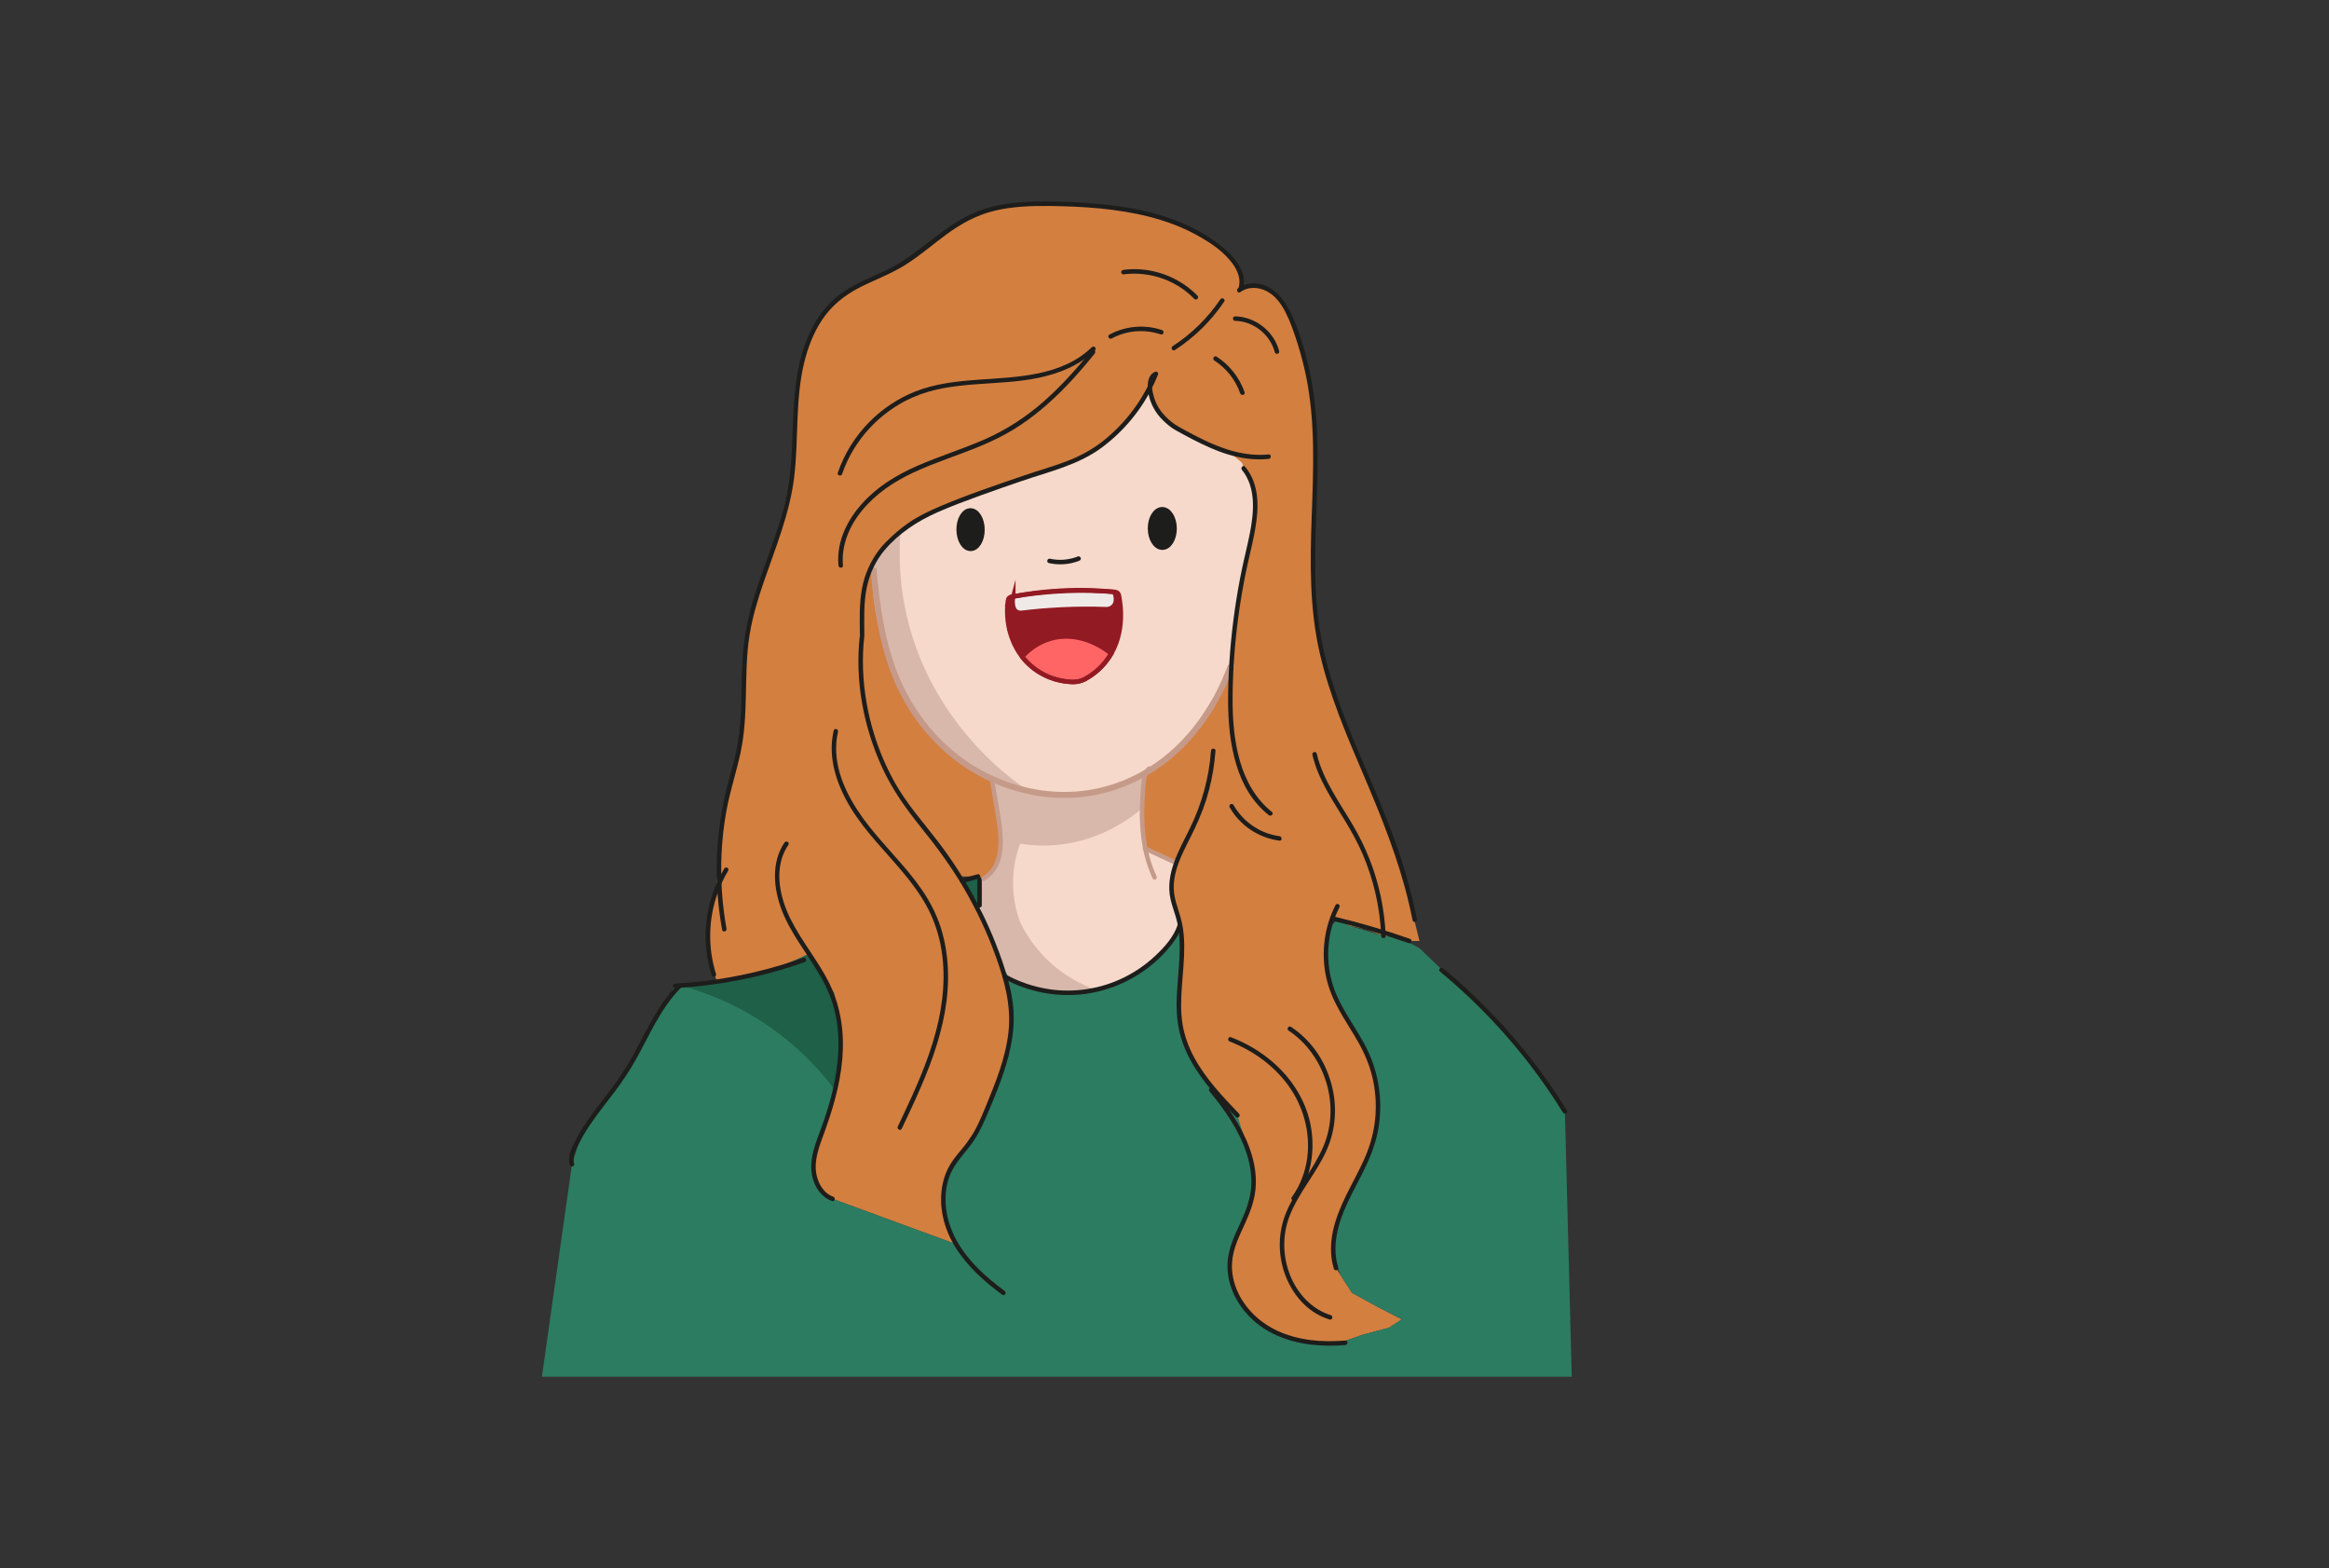 <?xml version="1.0" encoding="UTF-8"?><svg xmlns="http://www.w3.org/2000/svg" viewBox="0 0 1554.34 1046.4"><rect x="0" y="0" width="1554.34" height="1046.4" fill="#333333" stroke="none"/><defs><style>.cls-1{fill:#efeae8;}.cls-2{stroke:#c69a89;}.cls-2,.cls-3{fill:none;}.cls-2,.cls-3,.cls-4{stroke-miterlimit:10;}.cls-2,.cls-4{stroke-width:4px;}.cls-5{fill:#1e6048;}.cls-6{fill:#f6d9cb;}.cls-3{stroke:#921a23;stroke-width:3px;}.cls-7{fill:#921a23;}.cls-8{fill:#d8b8ab;}.cls-9{fill:#2c7c61;}.cls-10{fill:#d37f40;}.cls-11{fill:#c69a89;}.cls-12{fill:#ff6565;}.cls-13,.cls-4{fill:#1d1d1b;}.cls-4{stroke:#1d1d1b;}</style></defs><g id="Ebene_5"><path class="cls-6" d="m832.72,381.3v-.02s.03-12.1.03-12.1l4.83-27.39-2.03-19.02-4.55-8.88-2.23-8.68-15.54-6.28-15.48-6.23-16.13-9.46-7.36-6.37-3.83-7.66-2.2-11.19-8.52,12.98-4.84,6.74-9.07,10.32-10.04,8.38-13.58,8.33-12.26,5.38-20.09,6.79-16.44,5.32-19.09,6.82-11.78,4.48-15.57,5.87-11.13,5.12-11.41,7.8-11.82,9.9-7.14,9.27-3.77,6.52,9.52,51.6,12.42,33.51,12.25,19.42,17.16,18.47,21.04,14.68,21,8.95,22.66,4.89,20.37.93,24.9-5.27,21.97-9.79,12.87-8.89,18.77-19.43,17.58-27.91,8.56-19.28,2.46-30.13,1.8-14.9,5.31-12.65c.1-.33.23-.65.4-.95Z"/><path class="cls-6" d="m581.32,375.35c2.44-.92,2.03-.76,1.59-.65.11.63.11,1.29,0,1.92v3.23s-1.11-.62-1.11-.62l-.49-3.88Z"/><polygon class="cls-6" points="653.74 586.83 660.69 583.39 665.18 575.84 667.43 567.37 667.39 553.67 665.99 544.11 663.95 531.91 662.41 522.8 661.02 519.22 672.81 524.19 691.15 528.14 708.08 530.03 725.77 528.86 745.79 524.28 759.46 517.88 764.96 515.43 762.77 527.92 762.21 539.51 762.44 551.13 763.31 559.99 766.38 567.22 770.59 569.17 778.26 572.71 783.24 575.02 785.01 575.84 781.82 584.9 781.82 591.6 782.2 597.18 785.01 604.74 786.63 613.09 787.37 617.7 784.13 624.58 772.31 638.68 755.98 650.87 738.8 658.5 724.84 661.71 708.55 662.55 693.32 660.36 682 657.58 673.35 653.17 669.85 649.27 666.17 638.3 661.55 626.33 655.65 613.03 652.75 607.1 653.74 600.45 653.74 586.83"/><polygon class="cls-10" points="827.01 193.63 834.49 190.7 844.24 192.17 852.62 197.98 858.69 206.58 864.21 219.47 868.49 232.32 873.4 252.25 875.23 262.93 877.56 288.63 877.9 302.41 877.9 320.28 877.02 341.46 876.49 357.57 876.24 379.85 877.9 406.13 880.04 424.79 882.97 438.63 885.61 448.58 889.74 461.91 896.34 480.17 902.3 495.08 909.8 512.91 914.22 523.27 919.67 536.24 926.62 553.67 932.02 568.61 937.13 584.9 940.63 595.51 943.15 608.7 944.21 615.36 947.36 627.96 940.63 627.96 935.13 626.07 923.29 624.58 911.62 620.14 900.3 617.7 892.59 613.72 889.74 613.03 887.18 619.03 884.92 632.28 887.18 654.59 894.2 671.86 906.11 691.87 911.16 701.19 917.05 717.27 919.18 729.25 919.67 744.31 917.81 756.08 914.07 768.65 908.93 780.29 904.57 788.85 898.9 800.05 894.82 809.36 890.78 823.27 889.74 837.55 891.66 846.26 902.3 862.76 919.67 872.28 935.62 880.45 926.94 886.06 909.57 890.66 893.31 896.38 874.59 895.75 857.93 891.88 840.17 882.31 830.89 872.95 823.75 860.55 821.13 850.98 820.21 840.11 823.75 829.22 828.77 817.54 834.49 803.29 836.55 792.62 835.54 777.59 830.9 762.6 821.13 748.19 814.7 732.32 803.85 719.14 795.73 706.51 788.91 689.38 786.81 673.12 787.89 650.36 789.57 637.89 788.55 624.58 787.37 617.7 785.01 607.75 782.2 597.18 781.82 584.9 785.01 575.84 778.26 572.71 770.59 569.17 766.38 567.22 764.15 565.19 762.62 553.67 762.18 536.79 764.15 520.09 764.96 515.43 777.84 506.54 791.11 495.94 799.79 487.11 807.45 475.51 812.55 462.74 821.13 447.43 823.28 430.57 825.2 409.79 828.77 390.72 832.74 369.18 837.57 346.32 837.57 333.04 834.49 320.01 830.99 313.9 828.77 308.69 820.21 301.64 807.7 296.79 797.74 292.7 785.74 285.81 778.34 281.21 774.26 276.87 770.43 269.21 768.22 258.02 759.7 271 756.64 275.6 750.51 283 743.36 290.66 732.79 298.68 719.84 306.1 706.21 311.43 695.87 314.91 681.32 319.77 664.21 325.13 654.29 329.07 642.51 333.55 626.94 339.43 614.17 345.3 598.6 356.53 588.64 365.98 581.66 378.04 583.77 388.28 585.98 406.12 588.64 420.93 594.51 440.79 598.2 452.57 605.65 466.38 613.4 479.6 624.72 492.12 635.55 503.3 647.44 511.1 654.05 515.71 661.02 519.22 662.41 522.8 663.95 531.91 665.99 544.11 667.39 553.67 667.42 563.01 667.83 571.01 665.18 575.84 660.69 583.39 653.74 586.83 652.75 584.9 647.44 584.9 640.29 584.9 644.85 592.49 651.26 604.19 655.65 613.03 661.55 626.33 666.17 638.3 669.17 647.25 672.25 657.91 674.93 668.02 674.93 681.53 674.11 692.01 670.43 708.58 664.63 725.5 659.06 739.38 653.74 751.5 647.44 759.43 638.6 773.23 633.16 782.26 629.54 800.05 631.66 815.35 638.1 830.29 555.68 800.05 549.81 796.42 543.73 785.41 543.73 767.6 547.02 754.32 554.68 739.51 559.88 713.48 560.95 691.44 557.94 672.06 548.64 650.36 539.88 636.4 534.26 640.63 518.68 647.25 501.11 650.87 484.68 654.11 478.57 655.08 474.6 643.77 472.45 622.67 473.98 608.5 477.98 594.19 478.57 586.83 481.41 553.67 484.68 534.03 490.07 512.91 494.78 489.85 496.21 467.35 497.31 436.3 500.86 413.01 509.36 384.84 518.68 358.59 528.82 315.65 529.92 301.42 530.88 277.39 532.31 258.26 536.68 236.29 547.26 212.85 560.61 198.23 572.89 190.6 591.7 181.86 601.87 176.45 612.22 169.44 623.26 160.94 636.74 151.03 649.29 143.96 666.02 138.59 685.88 136.18 710.98 135.94 731.41 137.41 745.79 139.02 761.64 141.85 774.4 145.17 788.84 150.41 799.55 155.66 809.52 161.94 821.13 171.84 826 178.5 828.23 183.98 827.01 193.63"/><path class="cls-9" d="m381.73,776.95l6.36-20.08,13.04-18.88,16.34-22.27,18.89-34.2,14.19-23.62,21.91-2,28.66-5.04,33.14-10.24,5.62-4.23,16.85,26.15,4.35,24.37-1.2,26.57-5.2,26.03-10.95,28.09v11.23c-.26,1.8-.47,4.9.57,8.51,1.37,4.75,4.13,7.75,5.52,9.07,1.95,1.21,3.91,2.42,5.86,3.64l42.28,15.51,40.14,14.73,9.35,13.56,14.1,12.59,8.14,6.31c-5.8-3.98-12.91-9.71-19.86-17.72-9.53-10.97-15.02-21.89-18.17-29.69-1.06-4.3-2.08-10.54-1.56-18.04.43-6.18,1.77-11.3,3.06-15.06,2.99-4.47,5.98-8.95,8.96-13.42l11.62-17.33,10.88-26.01,8.52-21.22,1.78-22.75v-13.51l-2.68-10.11-3.08-10.66,12.83,10.33,26.55,4.97,30.25-4.05,17.18-7.63,16.33-12.19,11.82-14.09,3.24-6.88,2.2,20.2-1.68,12.47-1.08,22.76,2.76,21.37,14.28,24.65,10.84,13.18,11.19,11.99,8.6,28.7,1.62,12.93-1.62,17.35-10.73,25.93-2.62,21.76,2.62,9.57,12.35,17.66,10.58,8.52,15.4,7.51,12.5,1.51,18.72.63,16.27-5.72,17.36-4.6,8.68-5.62-15.95-8.17-17.37-9.52-7.58-11.75-4.98-13.45,1.03-14.28,4.05-13.91,9.75-20.51,9.5-20.2,3.74-12.57,1.86-11.77-.49-15.06-5.8-22-7.28-15.39-14.4-24.36-4.52-12.92-2.26-22.31,2.26-13.25,5.41-5.3,7.71,3.97,22.98,6.88,11.84,1.49,12.23,6.72,18.38,17.57,23.54,21.7,20.7,22.43,17.97,22.78,12.36,17.97,4.11,6.49,4.57,177.02H361.66l20.07-141.79Z"/><polygon class="cls-5" points="642.09 587.89 647.44 586.4 652.75 584.9 654.29 584.9 654.29 589.89 655.27 598.57 653.74 604.19 652.75 605.21 649.16 600.35 644.21 591.09 642.09 587.89"/><path class="cls-5" d="m453.89,657.58c16.53,4.43,41.99,13.58,67.6,33.42,16.04,12.43,27.61,25.54,35.64,36.26,2.44-8.74,4.74-21.1,3.82-35.82-.46-7.35-1.63-13.87-3.01-19.39-1.04-4.59-2.7-10.1-5.42-16.04-3.94-8.59-8.72-15.09-12.63-19.61-10.26,5.05-23.27,10.4-38.76,14.47-18.23,4.79-34.47,6.38-47.22,6.71Z"/><path class="cls-8" d="m762.21,539.51c-8.83,7.41-27.94,21.19-55.19,24.17-10.08,1.1-19,.48-26.21-.67-1.87,5.02-3.73,11.64-4.43,19.57-1.26,14.36,1.93,25.98,4.43,32.79,2.92,6.04,7.36,13.54,14.13,21,13.61,15.02,29.22,21.77,37.96,24.77-7.74,1.66-20.37,3.3-35.4.43-10.18-1.95-18.34-5.38-24.14-8.39-3.93-8.95-7.87-17.89-11.8-26.84l-7.8-22.14-.99-19.29c.51.41,1.01.63,1.5.74,5.79,1.26,13.13-13.7,13.57-14.63-.03-8.26-.55-17.66-2-27.93-1.24-8.82-2.95-16.8-4.81-23.86,7.21,3.6,18.26,8.08,32.39,10.08,13.36,1.89,24.63.87,32.37-.44,5.77-1.23,12.11-2.89,18.87-5.18,5.41-1.83,14.22-5.53,18.68-7.52.92,7.21-2.03,16.14-1.12,23.35Z"/><path class="cls-8" d="m687.45,528.28c-14.36-8.96-49.19-35.78-70.47-82.39-17.76-38.9-17.33-74.1-16-91.08-3.55,2.3-8.83,6.37-13.36,12.93-2.93,4.24-4.7,8.3-5.8,11.49.24,22.31,4.34,39.74,7.93,51.34,2.53,8.16,5.45,15.5,8.46,22,2.96,8.55,8.61,21.46,19.46,34.51,9.42,11.33,19.36,18.67,26.55,23.15,4.33,3.99,12.89,10.74,25.53,13.96,6.97,1.78,13.13,4.34,17.7,4.09Z"/><polygon class="cls-1" points="675.05 397.13 675.24 404.28 677.12 407.77 684.06 408.29 701.88 407.09 723.56 406.06 737.62 406.06 741.75 405.72 744.75 402.32 745.15 395.94 743.59 394.25 733.76 393.85 715.48 393.85 693.7 394.83 678.36 396.79 675.05 397.13"/><polygon class="cls-12" points="682.13 438.25 687.45 433.27 700.41 426.41 708.13 424.89 718.09 425.72 729.56 428.76 739.28 434.4 741.32 435.94 739.18 439.94 732.38 447.68 723.96 453.3 718.12 455.06 709.91 454.58 698.17 450.49 688.47 445.64 682.13 438.25"/><polygon class="cls-7" points="682.13 439.94 677.74 431.6 672.2 420.11 672.38 406.83 673.4 398.66 675.78 398.66 675.18 402.16 677.12 407.77 681.06 408.87 687.76 408.29 700.41 407.18 716.3 406.41 729.56 406.06 735.7 406.32 741.75 405.72 744.75 402.32 744.77 397.38 747.38 401.07 748.05 407.09 748.05 415.51 747.45 421.89 744.77 429.51 742.85 434.4 741.32 435.94 732.13 430.06 723.7 425.98 713.62 424.79 704.81 424.89 696.82 427.71 692.04 430.06 685.91 434.4 682.13 439.94"/></g><g id="Ebene_3"><path class="cls-13" d="m700.01,375.76c6.73,1.49,13.81.99,20.23-1.53.75-.3,1.28-1,1.05-1.85-.2-.72-1.09-1.35-1.85-1.05-5.93,2.33-12.41,2.91-18.64,1.53-1.88-.42-2.68,2.48-.8,2.89h0Z"/><path class="cls-2" d="m582.95,379.05c2.16,27.11,6.5,56.12,18.53,80.81,10.57,21.67,27.66,41.24,48.45,53.58,22.05,13.09,47.9,19.4,73.47,16.25,23.22-2.86,44.7-13.34,61.77-29.25,16.22-15.12,28.23-34.47,35.93-55.2.95-2.56.13.04.95-2.56"/><ellipse class="cls-4" cx="647.75" cy="353.43" rx="7.44" ry="12.31" transform="translate(-2.16 3.98) rotate(-.35)"/><ellipse class="cls-4" cx="775.71" cy="352.65" rx="7.69" ry="12.31" transform="translate(-2.15 4.76) rotate(-.35)"/><path class="cls-13" d="m814.43,199.76c-8.38,12.43-19.25,23.11-31.83,31.26-1.61,1.05-.11,3.64,1.51,2.59,13.02-8.44,24.23-19.46,32.9-32.34,1.08-1.61-1.52-3.11-2.59-1.51h0Z"/><path class="cls-13" d="m576.87,423.46c-.09-10.54-.54-21.25,1.65-31.63,1.9-9.02,6.02-17.85,12-24.89,9.49-11.17,21.86-19.18,35.14-25.08,9.35-4.15,18.99-7.68,28.6-11.18s18.41-6.53,27.66-9.7c18.31-6.27,37.82-10.66,53.6-22.44,14.61-10.91,26.54-25.36,34.37-41.84,1.07-2.24,2.05-4.52,2.97-6.83.53-1.32-1.16-2.22-2.2-1.69-5.34,2.69-5.13,9.73-4.13,14.75,1.32,6.61,4.49,12.41,9.25,17.18,2.62,2.63,5.61,5.21,8.86,7.01,3.8,2.09,7.61,4.17,11.46,6.16,7.43,3.84,15.07,7.39,23.07,9.86,8.89,2.75,18.21,4.05,27.5,3.12,1.9-.19,1.92-3.19,0-3-15.66,1.56-30.6-3.48-44.49-10.27-3.66-1.79-7.27-3.69-10.85-5.63-3.35-1.81-6.67-3.52-9.63-5.94-5.25-4.28-9.39-9.33-11.39-15.87-1.3-4.24-3.21-12.22,1.86-14.77l-2.2-1.69c-6.95,17.35-18.41,32.78-32.94,44.52-7.59,6.13-16.01,10.74-25.11,14.2s-18.71,6.15-28.03,9.34c-18.98,6.49-38.08,12.9-56.56,20.75-7.09,3.01-14.07,6.37-20.47,10.67-5.73,3.85-10.9,8.43-15.75,13.33-6.49,6.55-11.19,14.78-14,23.54-3.11,9.7-3.38,20.04-3.32,30.15.02,2.63.06,5.26.08,7.88.02,1.93,3.02,1.93,3,0h0Z"/><path class="cls-13" d="m827.76,194.93c5.07-3.75,11.78-3.47,17.29-.77,5.92,2.9,9.93,8.44,12.86,14.17,3.35,6.55,5.75,13.65,7.98,20.64,2.32,7.31,4.26,14.74,5.79,22.25,6.26,30.7,4.85,62.13,3.74,93.24s-1.54,61.55,5.42,91.68c6.52,28.2,18.01,54.89,29.33,81.42,11.86,27.78,23.12,55.67,30.08,85.15.9,3.79,1.73,7.6,2.51,11.42.39,1.89,3.28,1.09,2.89-.8-3.19-15.64-7.37-31.08-12.55-46.18-4.81-14.02-10.43-27.74-16.21-41.38-11.64-27.51-24.04-54.89-31.57-83.9-3.91-15.07-6.21-30.41-7.08-45.94s-.51-31.9.04-47.84c1.09-31.67,2.78-63.62-3.18-94.94-2.84-14.93-7.04-30.07-13.43-43.9-5.02-10.87-14.43-21.65-27.65-19.98-2.83.36-5.48,1.38-7.78,3.08-1.54,1.14-.04,3.74,1.51,2.59h0Z"/><path class="cls-13" d="m829.43,193.18c3.39-10.83-4.72-20.85-12.5-27.39-8.41-7.08-17.92-12.69-28.03-16.97-20.65-8.76-43.18-12.1-65.43-13.51-11.75-.75-23.59-1.16-35.36-.73-12.51.46-25.17,2.14-36.83,6.91-22.01,8.99-37.76,28.12-59.05,38.46-10.72,5.2-22.15,9.24-31.74,16.49-8.25,6.23-14.63,14.57-19.2,23.8-10.72,21.67-11.54,46.05-12.39,69.73-.49,13.71-1.13,27.46-3.94,40.93-2.58,12.41-6.65,24.44-10.9,36.35s-8.65,23.55-12.11,35.6-5.68,24.81-6.43,37.6c-.81,13.7-.46,27.44-1.46,41.13-.51,7.01-1.4,13.98-2.92,20.84s-3.45,13.32-5.21,19.96c-6.82,25.75-9.15,52.6-6.61,79.13.61,6.37,1.5,12.72,2.65,19.02.34,1.9,3.24,1.09,2.89-.8-4.69-25.92-4.75-52.65-.07-78.57,2.37-13.16,6.64-25.81,9.44-38.86,2.71-12.64,3.28-25.58,3.57-38.47s.32-26.82,2.45-40.06c1.94-12.07,5.48-23.8,9.44-35.34,7.97-23.22,17.48-45.96,20.39-70.53,2.97-25.07.59-50.75,6.51-75.45,2.45-10.21,6.21-20.19,12.04-28.97,6.33-9.55,14.98-16.47,25.12-21.65,10.17-5.19,20.96-9.05,30.64-15.17s18.3-13.69,27.52-20.43c9.67-7.07,19.95-12.69,31.66-15.55s24.48-3.37,36.8-3.22c22.25.27,44.8,1.67,66.44,7.15,10.66,2.7,21.08,6.44,30.78,11.67s19.4,11.55,25.54,20.42c3.22,4.65,5.17,10.09,3.42,15.68-.58,1.85,2.32,2.64,2.89.8h0Z"/><path class="cls-13" d="m523.57,562.25c-9.03,13.38-7.35,30.74-1.83,45.13,6.13,16.01,17.36,29.29,25.79,44.05,4.38,7.67,7.82,15.73,9.8,24.36,1.98,8.67,2.55,17.6,2.11,26.47-.88,18.08-5.85,35.71-12.13,52.6-3.1,8.33-6.54,17.18-5.79,26.24.57,6.88,3.55,13.86,9.23,18.03,1.39,1.02,2.92,1.78,4.53,2.36,1.82.66,2.6-2.24.8-2.89-6.5-2.34-10.17-8.97-11.3-15.46-1.49-8.52,1.63-17.21,4.54-25.09,6.14-16.63,11.31-33.6,12.83-51.35,1.47-17.22-.87-34.53-8.49-50.14-7.43-15.22-18.63-28.22-26.13-43.4-6.58-13.32-10.64-30.41-4.11-44.54.78-1.7,1.71-3.31,2.76-4.86s-1.52-3.11-2.59-1.51h0Z"/><path class="cls-13" d="m573.79,424.79c-3.3,29.72,2.58,60.53,15.04,87.61,6.64,14.43,15.62,27.08,25.56,39.4,10.57,13.1,20.5,26.53,28.98,41.11,8.35,14.37,15.44,29.46,21.11,45.08,5.94,16.35,10.48,33.13,8.57,50.66-1.91,17.55-8.77,34.14-15.43,50.32-3.14,7.62-6.34,15.3-11.17,22.04-4.6,6.42-10.46,11.93-13.94,19.11-6.44,13.28-5.44,29.15.11,42.55s16.1,25.09,27.46,34.5c2.88,2.39,5.85,4.67,8.86,6.89,1.56,1.15,3.05-1.46,1.51-2.59-12.29-9.06-24.02-19.55-31.65-32.95-7.31-12.85-10.32-28.87-5.29-43.08,2.73-7.73,8.23-13.54,13.22-19.86,4.99-6.33,8.55-13.39,11.69-20.79,6.54-15.43,13.21-31.19,16.36-47.72,1.58-8.26,2.22-16.7,1.42-25.09-.81-8.53-2.9-16.86-5.49-25.01-4.88-15.3-11.16-30.18-18.59-44.4-7.46-14.27-16.13-27.9-25.92-40.69-9.98-13.04-20.95-25.24-29.01-39.64-14.64-26.12-22.28-56.81-21.19-86.75.13-3.57.4-7.14.79-10.69.21-1.92-2.79-1.9-3,0h0Z"/><path class="cls-13" d="m652.24,586.83v17.36c0,1.93,3,1.93,3,0v-17.36c0-1.93-3-1.93-3,0h0Z"/><path class="cls-13" d="m652.36,583.45l-10.63,3c-1.86.52-1.07,3.42.8,2.89l10.63-3c1.86-.52,1.07-3.42-.8-2.89h0Z"/><path class="cls-11" d="m657.23,587.69c17.06-10.84,11.87-34.15,9.09-50.71-1.02-6.05-2.04-12.1-3.05-18.15-.32-1.9-3.21-1.09-2.89.8,1.69,10.05,3.55,20.09,5.02,30.17,1.25,8.55,1.87,18.1-1.73,26.21-1.69,3.82-4.44,6.87-7.95,9.1-1.63,1.03-.12,3.63,1.51,2.59h0Z"/><path class="cls-11" d="m765.82,511.85c-3.4,3.15-3.82,7.97-4.22,12.31-.48,5.11-.8,10.24-.89,15.38-.18,10.26.57,20.6,2.96,30.6,1.33,5.57,3.21,10.98,5.63,16.17.81,1.75,3.4.23,2.59-1.51-8.27-17.75-9.1-37.86-7.6-57.09.35-4.43.11-10.46,3.65-13.74,1.42-1.32-.71-3.43-2.12-2.12h0Z"/><path class="cls-11" d="m763.39,567.48c6.96,3.22,13.91,6.44,20.87,9.66,1.74.81,3.27-1.78,1.51-2.59-6.96-3.22-13.91-6.44-20.87-9.66-1.74-.81-3.27,1.78-1.51,2.59h0Z"/><path class="cls-13" d="m889.34,614.48c17.2,4.1,34.19,9.08,50.88,14.93,1.83.64,2.61-2.26.8-2.89-16.69-5.84-33.68-10.83-50.88-14.93-1.88-.45-2.68,2.44-.8,2.89h0Z"/><path class="cls-13" d="m960.97,648.31c12.6,10.42,24.55,21.63,35.73,33.57,11.15,11.89,21.54,24.48,31.09,37.7,5.38,7.45,10.49,15.09,15.33,22.91,1.01,1.64,3.61.13,2.59-1.51-8.64-13.95-18.16-27.35-28.49-40.11s-21.49-24.87-33.36-36.22c-6.7-6.4-13.63-12.55-20.77-18.45-1.48-1.22-3.61.89-2.12,2.12h0Z"/><path class="cls-13" d="m669.67,652.91c16.44,9.11,35.76,12.84,54.41,10.4,17.28-2.27,33.66-9.81,46.77-21.28,3.64-3.19,7.02-6.68,10.07-10.45,3.31-4.08,6.23-8.47,7.9-13.49.61-1.84-2.29-2.62-2.89-.8-2.69,8.11-8.99,15.01-15.13,20.75-6.07,5.67-12.97,10.42-20.4,14.13-15.53,7.76-33.31,10.54-50.47,7.91-10.07-1.54-19.83-4.83-28.74-9.77-1.69-.94-3.2,1.65-1.51,2.59h0Z"/><path class="cls-13" d="m826.95,743.25c-11.04-11.52-22.23-23.33-29.9-37.45-3.78-6.97-6.56-14.45-7.83-22.29-1.4-8.59-1.02-17.38-.39-26.02s1.61-17.53,1.51-26.33c-.04-4.28-.36-8.57-1.06-12.79s-2.03-8.51-3.37-12.7-2.47-8.32-2.59-12.7c-.1-4.07.53-8.09,1.61-12,2.25-8.13,6.24-15.64,10.01-23.14s7.47-15.88,10.11-24.29,4.48-17.11,5.52-25.89c.26-2.2.47-4.4.63-6.61.14-1.93-2.86-1.92-3,0-1.29,17.93-6.12,35.43-14.01,51.56-7.24,14.81-16.84,30.52-12.94,47.69,1,4.41,2.68,8.63,3.85,12.99s1.78,8.61,2.05,12.99c.54,8.76-.25,17.53-.95,26.26s-1.38,17.54-.59,26.29c.74,8.23,2.91,16.13,6.38,23.63,6.78,14.66,17.7,26.98,28.7,38.61,1.37,1.45,2.74,2.89,4.12,4.32s3.46-.73,2.12-2.12h0Z"/><path class="cls-13" d="m828.87,313.59c9.45,11.71,8.02,27.95,5.37,41.78-1.55,8.08-3.64,16.04-5.32,24.1-1.9,9.13-3.52,18.31-4.84,27.54-2.64,18.43-4.13,37.02-4.42,55.64-.22,14.21.57,28.61,4.01,42.45s9.23,25.97,19.16,35.45c1.26,1.2,2.58,2.34,3.94,3.42,1.5,1.19,3.63-.92,2.12-2.12-10.85-8.61-17.61-20.86-21.39-34.02-3.92-13.65-4.95-27.99-4.88-42.14.09-18.38,1.47-36.78,3.95-54.99,1.26-9.24,2.81-18.43,4.65-27.57,1.66-8.24,3.76-16.38,5.44-24.62,2.84-13.86,4.87-29.74-2.57-42.58-.91-1.57-1.97-3.05-3.11-4.46-1.21-1.5-3.32.63-2.12,2.12h0Z"/><path class="cls-13" d="m875.87,503.7c3.79,16.19,13.29,30.06,21.81,44.06,4.45,7.32,8.56,14.81,11.93,22.7s6.13,16.31,8.14,24.77c2.29,9.63,3.64,19.46,4.04,29.36.08,1.92,3.08,1.93,3,0-.71-17.56-4.36-34.99-10.82-51.33-3.17-8.02-7.02-15.73-11.39-23.15-4.27-7.24-8.89-14.27-13.05-21.57-4.61-8.08-8.63-16.52-10.76-25.62-.44-1.88-3.33-1.08-2.89.8h0Z"/><path class="cls-13" d="m477.85,649.96c-5.63-17.74-5.09-37.16,1.29-54.63,1.81-4.95,4.11-9.7,6.83-14.21,1-1.66-1.59-3.17-2.59-1.51-9.93,16.47-14.11,36.28-11.82,55.37.64,5.36,1.76,10.64,3.4,15.78.58,1.83,3.48,1.05,2.89-.8h0Z"/><path class="cls-13" d="m450.54,659.41c22.97-1.28,45.8-5.09,67.93-11.42,6.22-1.78,12.38-3.75,18.47-5.92,1.81-.64,1.03-3.54-.8-2.89-21.43,7.6-43.7,12.87-66.28,15.55-6.42.76-12.87,1.32-19.33,1.68-1.92.11-1.93,3.11,0,3h0Z"/><path class="cls-13" d="m452.83,656.52c-13.08,12.88-20.64,29.82-29.25,45.74-4.43,8.2-9.38,16-14.96,23.47-5.63,7.53-11.59,14.82-16.89,22.59-2.96,4.34-5.72,8.84-8.04,13.56s-5.13,10.21-3.42,15.48c.59,1.83,3.49,1.05,2.89-.8-1.47-4.55,1.32-9.56,3.3-13.55s4.38-7.99,6.91-11.78c5.13-7.71,10.98-14.91,16.56-22.29s10.47-14.71,14.86-22.65c4.33-7.83,8.26-15.87,12.66-23.67,4.88-8.65,10.39-16.98,17.49-23.98,1.38-1.36-.74-3.48-2.12-2.12h0Z"/><path class="cls-13" d="m891.33,603.98c-7.44,14.49-9.69,31.37-6.44,47.33,1.65,8.1,4.88,15.68,8.88,22.88s8.74,14.23,12.83,21.51,7.38,15.01,9.32,23.21,2.62,16.59,2.08,24.95-2.41,16.7-5.43,24.58-7.3,15.78-11.29,23.5c-7.68,14.89-15.02,31.33-12.49,48.5.31,2.1.79,4.17,1.42,6.21.57,1.84,3.47,1.05,2.89-.8-5.17-16.66,1.45-33.93,8.91-48.76,3.83-7.62,8-15.08,11.41-22.9,3.36-7.72,5.81-15.71,6.94-24.06,2.23-16.44-.26-33.39-7.28-48.43-6.95-14.89-18.04-27.7-23.24-43.42-5.07-15.35-4.45-32.39,1.58-47.37.74-1.85,1.59-3.65,2.5-5.42s-1.71-3.23-2.59-1.51h0Z"/><path class="cls-13" d="m897.81,894.58c-15.3,1.3-31.33.03-45.4-6.55-12.79-5.98-23.5-16.64-28.06-30.17-2.24-6.64-2.84-13.73-1.39-20.6,1.56-7.42,4.97-14.24,8.08-21.1s5.95-14.2,6.79-21.95-.08-15.15-2.1-22.4c-4.24-15.2-13.04-28.8-22.72-41.07-1.2-1.53-2.43-3.03-3.67-4.53s-3.35.65-2.12,2.12c10.17,12.25,19.63,25.8,24.64,41.05,2.38,7.27,3.66,14.89,3.17,22.54s-3.13,15.07-6.31,22.15-6.66,13.89-8.41,21.38c-1.63,6.96-1.44,14.18.5,21.06,3.84,13.61,13.73,25.15,25.97,32,13.64,7.64,29.64,10.03,45.09,9.45,1.99-.08,3.97-.2,5.95-.37s1.93-3.16,0-3h0Z"/><path class="cls-13" d="m860.05,687.8c12.04,7.97,20.73,20.4,24.97,34.14,4.33,14.02,4.01,29.26-1.69,42.85-6.6,15.72-18.41,28.6-24.96,44.35-5.36,12.89-5.65,27.37-1.04,40.55,4.35,12.41,13.06,23.68,25.29,29.09,1.54.68,3.11,1.28,4.72,1.78,1.85.58,2.64-2.32.8-2.89-12.68-3.95-22.21-14.36-27.06-26.49-5.07-12.71-5.39-26.93-.43-39.71,6.16-15.86,18.03-28.67,24.86-44.2,5.98-13.6,6.99-28.72,3.26-43.08s-11.51-26.83-22.8-35.76c-1.43-1.13-2.89-2.2-4.41-3.2-1.61-1.07-3.12,1.53-1.51,2.59h0Z"/><path class="cls-13" d="m820.69,695.05c15.51,5.95,29.68,16.15,39.39,29.72s14.59,30.94,12.35,47.88c-1.25,9.46-4.72,18.56-10.33,26.29-1.14,1.56,1.47,3.06,2.59,1.51,10.47-14.44,13.4-33.32,9.8-50.59-3.58-17.15-13.94-32.25-27.5-43.13-7.69-6.17-16.3-11.04-25.5-14.57-1.8-.69-2.58,2.21-.8,2.89h0Z"/><path class="cls-13" d="m820.66,538.73c6.85,12.17,19.41,20.48,33.22,22.27,1.91.25,1.89-2.76,0-3-12.74-1.65-24.34-9.62-30.63-20.78-.95-1.68-3.54-.17-2.59,1.51h0Z"/><path class="cls-13" d="m556.38,487.54c-4.21,18.2,2.14,36.59,11.66,52.04,9.68,15.71,22.96,28.66,34.71,42.76,5.8,6.96,11.25,14.26,15.62,22.22s7.68,17.23,9.46,26.5c3.65,19.01,1.69,38.76-3.23,57.36-5.2,19.66-13.57,38.26-22.22,56.6-1.06,2.24-2.12,4.47-3.18,6.71-.82,1.74,1.76,3.26,2.59,1.51,8.7-18.34,17.45-36.77,23.45-56.2s8.87-38.21,6.82-57.65c-1-9.44-3.18-18.75-6.85-27.52s-8.32-16.12-13.77-23.37c-11.04-14.69-24.54-27.37-35.33-42.25-10.67-14.73-19.55-32.62-17.91-51.3.2-2.23.57-4.43,1.07-6.6.43-1.88-2.46-2.68-2.89-.8h0Z"/><path class="cls-13" d="m775.5,220.27c-11.5-3.91-24.41-2.76-35.08,3.02-1.7.92-.19,3.51,1.51,2.59,10-5.42,22.01-6.37,32.77-2.71,1.83.62,2.62-2.27.8-2.89h0Z"/><path class="cls-13" d="m799.17,197.33c-9.85-10.15-23.37-16.36-37.44-17.53-3.98-.33-7.99-.23-11.95.3-.81.11-1.49.61-1.5,1.5,0,.73.7,1.61,1.5,1.5,13.38-1.78,27.14,1.48,38.38,8.94,3.23,2.14,6.19,4.63,8.89,7.41,1.35,1.39,3.47-.73,2.12-2.12h0Z"/><path class="cls-13" d="m728.5,233.75c-9.75,12.12-20.14,23.79-31.83,34.07-11.88,10.45-25.06,19.02-39.54,25.4s-30.68,11.34-45.65,17.97c-13.47,5.96-26.09,13.7-36.02,24.72-9.06,10.05-15.75,22.71-16.06,36.48-.04,1.67.03,3.35.18,5.01.17,1.91,3.17,1.93,3,0-1.2-13.55,4.26-26.44,12.77-36.77,9.24-11.22,21.32-19.28,34.4-25.37,14.72-6.86,30.3-11.59,45.26-17.88,7.35-3.09,14.53-6.56,21.34-10.73s12.72-8.52,18.6-13.41c11.8-9.82,22.3-21.11,32.07-32.93,1.22-1.47,2.42-2.95,3.61-4.44s-.91-3.63-2.12-2.12h0Z"/><path class="cls-13" d="m728.69,231.69c-19.85,19.32-49.64,19.85-75.52,21.69-14.51,1.03-29.27,2.61-42.87,8.1-11.18,4.52-21.37,11.34-29.87,19.88-9.56,9.6-16.93,21.32-21.29,34.15-.62,1.83,2.27,2.62,2.89.8,7.71-22.73,25.39-41.66,47.37-51.23,26.4-11.49,56.13-7.14,83.76-12.96,13.82-2.91,27.4-8.34,37.65-18.32,1.39-1.35-.74-3.47-2.12-2.12h0Z"/><path class="cls-13" d="m810.45,240.6c8,5.15,14.16,12.95,17.28,21.94.63,1.81,3.53,1.03,2.89-.8-3.39-9.75-9.98-18.14-18.66-23.73-1.63-1.05-3.13,1.55-1.51,2.59h0Z"/><path class="cls-13" d="m824.3,214.12c12.19.21,23.45,9.14,26.49,20.93.48,1.87,3.38,1.08,2.89-.8-3.37-13.09-15.88-22.9-29.38-23.14-1.93-.03-1.93,2.97,0,3h0Z"/><path class="cls-3" d="m672.68,400.55c.14-1.1.99-1.99,2.09-2.21,9.53-1.89,20.52-3.45,32.75-4.13,13.83-.77,26.25-.23,36.88.85,1.14.12,2.06.96,2.3,2.08,1.47,6.95,4.59,28.53-9.41,45.28-3.92,4.69-8.3,7.95-12.21,10.21-3.1,1.79-6.66,2.6-10.23,2.4-6.24-.35-15.53-2.05-24.18-8.41-13.62-10.02-20.38-27.74-17.98-46.08Z"/><path class="cls-3" d="m676.26,398.05c-.32,1.17-.69,3.12-.33,5.48.13.85.33,1.63.58,2.34.73,2.11,2.96,3.38,5.32,3.1,8.19-.99,16.99-1.78,26.32-2.23,10.72-.52,20.77-.53,30.06-.2,3.13.11,5.92-2,6.41-4.93.13-.8.19-1.67.12-2.59-.13-1.72-.67-3.09-1.14-4.02-9.51-.78-20.34-1.15-32.24-.67-13.11.52-24.9,1.96-35.1,3.73Z"/><path class="cls-3" d="m682.13,438.25c3.06-3.38,9.43-9.4,19.27-12.14,20.98-5.84,38.47,8.57,40.23,10.07-1.88,3.21-5.09,7.8-10.25,12.08-2.51,2.08-4.99,3.68-7.22,4.91-2.46,1.35-5.23,2.03-8.03,1.98-3.91-.08-8.98-.69-14.5-2.73-10.58-3.91-16.85-10.84-19.5-14.16Z"/></g></svg>